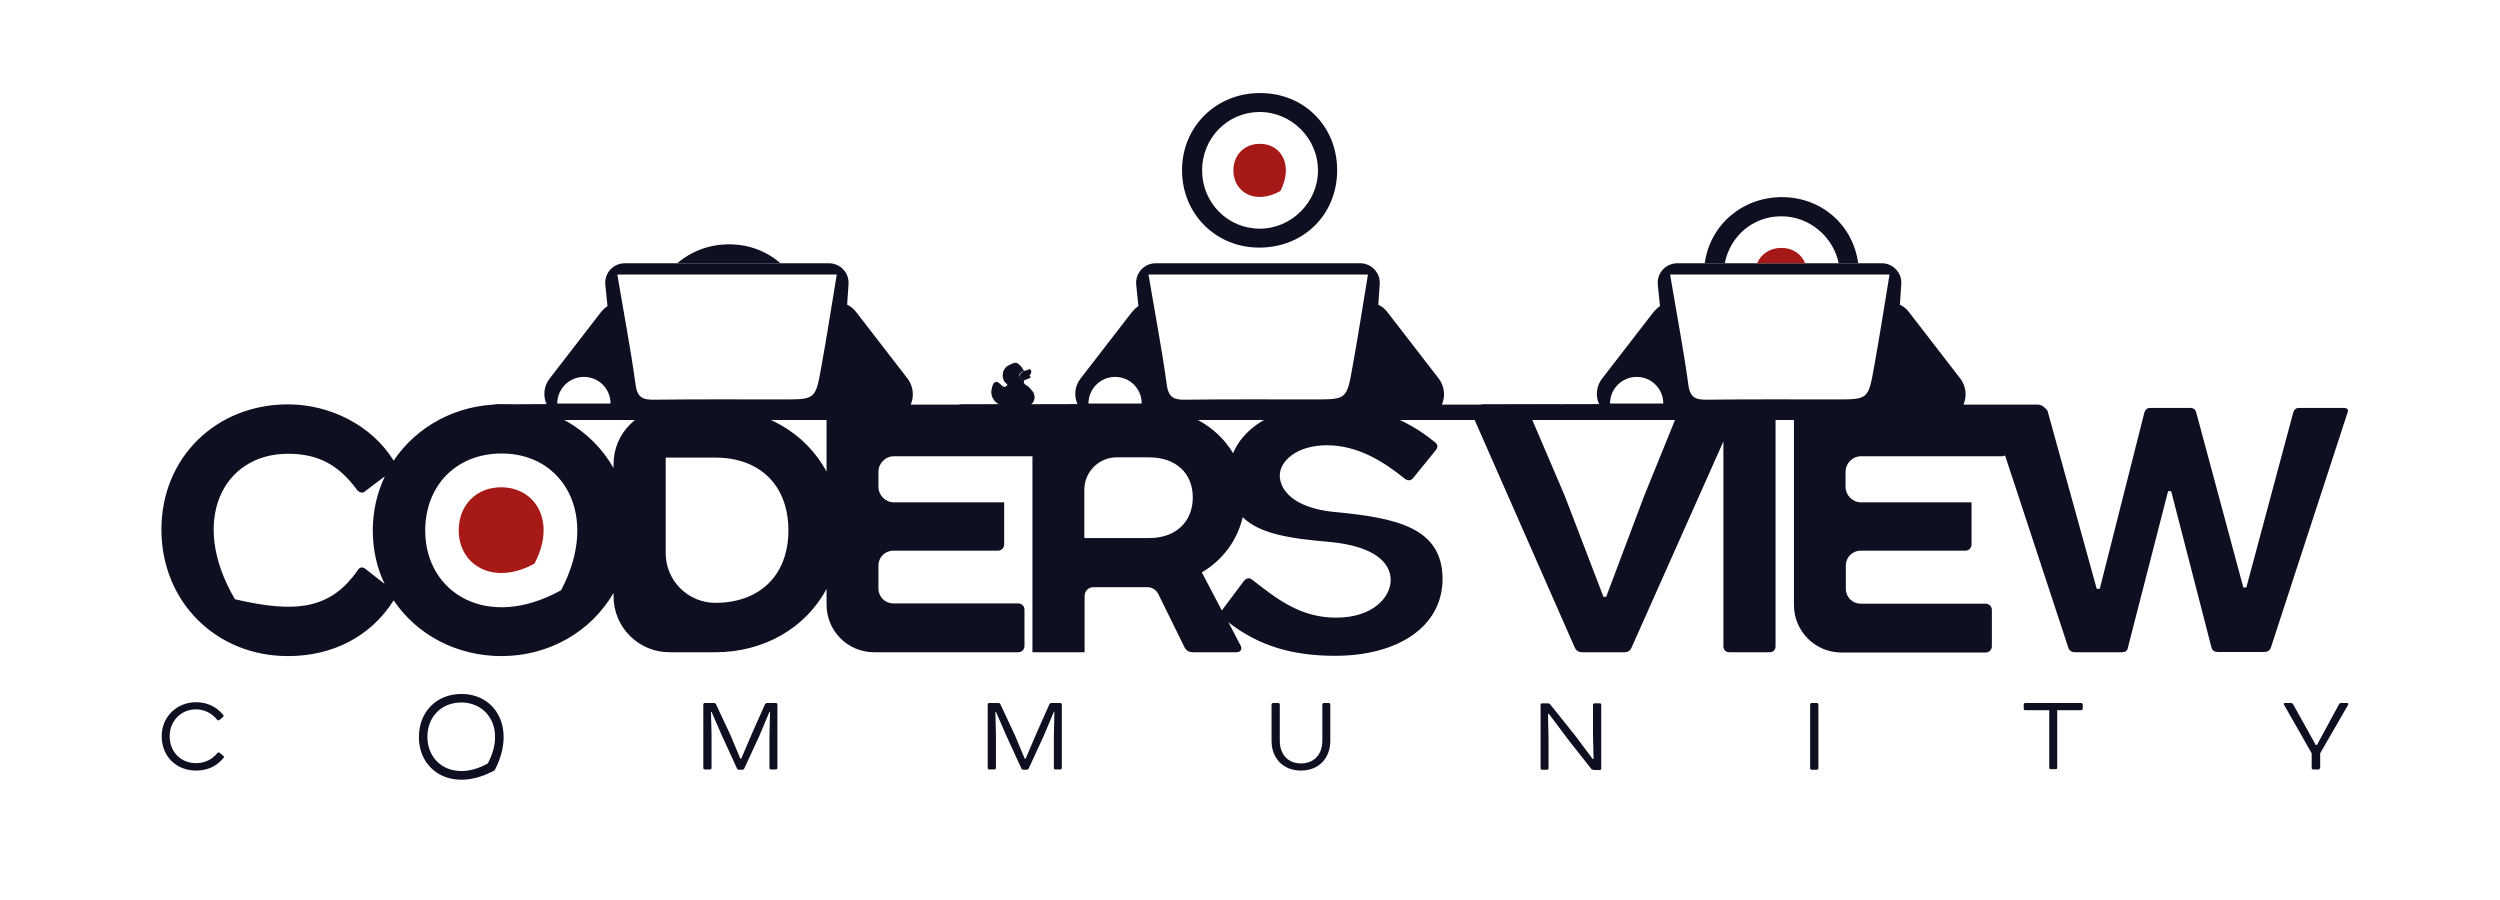 <svg id="Warstwa_1" xmlns="http://www.w3.org/2000/svg" xmlns:xlink="http://www.w3.org/1999/xlink" viewBox="0 0 910.7 328"><style>.st0{fill:#0e1022}.st1{fill:#a71916}</style><g><path class="st0" d="M486,186.5c-14.9-1.5-19.8-8.1-19.8-13.3c0-5.1,6-11,17.2-11c11.3,0,20.8,6.1,28.1,12c1.3,1.1,2.5,1,3.4-0.2 l8.2-10.1c0.8-1.1,0.7-2.1-0.5-2.9c-10.5-8.7-23.9-13.6-38.2-13.6c-17.2,0-30.6,6.7-35.2,17.7c-5.9-9.9-17.2-16.4-30.6-16.4h-30.3 c-3.6,0-6.8,1.5-9,4v-4h-75.9c-1.1,0-2.3,1-2.3,2.3v20.8c-7.6-14.2-22.9-23.1-40.5-23.1h-16.7c-11.3,0-20.4,9.1-20.4,20.4v1.4 c-8-14.1-23.3-23.2-40.8-23.2c-16.4,0-30.9,8-39.3,20.5c-8-13-23.4-20.5-38.5-20.5c-26.1,0-46.1,19.3-46.1,45.6S78.7,239,104.9,239 c16.1,0,30.1-7,38.5-20.3c8.4,12.5,22.9,20.3,39.3,20.3c17.4,0,32.7-9,40.8-23v1.2c0,11.3,9.1,20.4,20.4,20.4h16.7 c17.6,0,32.9-8.8,40.5-23.1v5.8c0,9.5,7.7,17.3,17.3,17.3h52.5c1.3,0,2.3-1,2.3-2.3v-13.2c0-1.3-1-2.3-2.3-2.3h-45.5 c-3,0-5.4-2.4-5.4-5.4V206c0-3,2.4-5.4,5.4-5.4h38.1c1.3,0,2.3-1,2.3-2.3V183h-40.1c-3.1,0-5.7-2.5-5.7-5.7v-5.4 c0-3.1,2.5-5.7,5.7-5.7h50.4v71.4h19v-20.5c0-1.8,1.4-3.2,3.2-3.2h19.7c0,0,0,0,0,0c1.6,0,3.1,0.9,3.9,2.4l9.7,19.7 c0.7,1.1,1.6,1.6,2.9,1.6h16c1.3,0,2.1-1.1,1.5-2.3l-4.5-8.6c11.2,8.7,23.5,12.2,38.9,12.2c22.4,0,39.1-10.3,39.1-28.1 C525.4,192.3,508.9,188.6,486,186.5z M133.2,207.3c-1-0.8-1.8-0.8-2.6,0c-10,14.7-22.7,16.2-45,11c-16.7-28.2-4.7-53,19.3-53 c11.1,0,18.5,4.1,25.2,13.2c0.7,0.8,2,1.5,3.1,0.3l7-5.3c-2.8,5.9-4.4,12.6-4.4,19.7c0,7.1,1.5,13.7,4.3,19.5L133.2,207.3z M204.4,215c-27,15-49.5,0.9-49.5-21.7c0-16.5,11.4-28.1,27.8-28.1C205.3,165.1,218.7,187.9,204.4,215z M260.6,219.6L260.6,219.6 c-10,0-18.1-8.1-18.1-18.1v-34.8h18.1c16.2,0,26.6,10.1,26.6,26.5S276.7,219.6,260.6,219.6z M418.6,196H395v-17.6 c0-6.5,5.3-11.8,11.8-11.8h11.7c10.3,0,16,6.2,16,14.5C434.6,189.5,428.9,196,418.6,196z M486.7,225c-12.9,0-21.4-6.7-30.4-13.7 c-1.1-1-2.3-0.8-3.3,0.5l-7.7,10.3c-0.1,0.1-0.2,0.2-0.2,0.3l-7.3-13.9c7.4-4.3,12.9-11.5,14.9-20.1c6.2,6.1,17.3,7.8,31.5,9 c16.5,1.5,22.4,7.6,22.4,13.9C506.6,217.3,500.4,225,486.7,225z"/><path class="st0" d="M644.4,148.6h-13.7H630h-15.8c-1.5,0-2.6,0.7-3.1,2.1L599,180.5l-13.9,36.9h-1l-14.1-36.8l-12.7-29.7 c-0.7-1.5-2-2.3-3.9-2.3h-15.2c-1.8,0-2.5,1.1-1.8,2.6l37.3,84.8c0.5,1.1,1.5,1.6,2.6,1.6h15.5c1.1,0,2-0.5,2.5-1.6l33.5-75.2v74.5 c0,1.5,0.8,2.3,2.3,2.3h14.4c1.5,0,2.3-0.8,2.3-2.3v-84.5C646.7,149.5,645.9,148.6,644.4,148.6z"/><path class="st0" d="M853.7,148.6h-16.3c-1,0-1.6,0.5-2,1.6L818.3,214h-1.1L800,150.1c-0.3-1-1-1.5-2.1-1.5h-14.7 c-1,0-1.6,0.5-2,1.5l-16.3,64.4h-1.1l-17.8-64.4c-0.2-1-1-1.5-2.1-1.5h-12.2h-5h-70.9c-1.1,0-2.3,1-2.3,2.3v69.5 c0,9.5,7.7,17.3,17.3,17.3h52.5c1.3,0,2.3-1,2.3-2.3v-13.2c0-1.3-1-2.3-2.3-2.3h-45.5c-3,0-5.4-2.4-5.4-5.4V206 c0-3,2.4-5.4,5.4-5.4h38.1c1.3,0,2.3-1,2.3-2.3V183H678c-3.1,0-5.7-2.5-5.7-5.7v-5.4c0-3.1,2.5-5.7,5.7-5.7h51.3 c0.4,0,0.8-0.1,1.1-0.3l23,69.9c0.3,1.1,1.1,1.8,2.5,1.8H773c1.1,0,2-0.5,2.1-1.5l14.7-57.2h1.1l14.7,57c0.3,1.1,1.1,1.6,2.3,1.6 h16.8c1.5,0,2.3-0.7,2.6-1.8l27.8-85.2C855.7,149.3,855.2,148.6,853.7,148.6z"/><path class="st1" d="M194.7,205.3c-15,8.3-27.6,0.5-27.6-12.1c0-9.2,6.4-15.7,15.5-15.7C195.3,177.6,202.7,190.2,194.7,205.3z"/></g><g><g><g><path class="st1" d="M466.4,69.6c-9.3,5.2-17.1,0.3-17.1-7.5c0-5.7,4-9.7,9.6-9.7C466.7,52.3,471.3,60.2,466.4,69.6z"/><path class="st0" d="M459.1,33.9c16,0,28.1,12.2,28,28.3c-0.1,16-12.2,28-28.4,28c-15.9,0-28.2-12.4-28.1-28.3 C430.6,46.1,443.1,33.8,459.1,33.9z M437.9,62.1c0,11.7,9.3,21.2,21,21.2c11.5,0,21.2-9.6,21.2-21.1c0.1-11.8-9.7-21.5-21.4-21.4 C447.1,40.9,437.9,50.3,437.9,62.1z"/></g><path class="st0" d="M567.4,147.4h-42.1c0,0-0.1,0,0-0.1c1.2-2.9,1-6.5-1.2-9.4l-18.7-24.2c-0.9-1.2-2-2.1-3.3-2.7c0,0,0,0,0,0 l0.5-7.5c0.3-4.1-3-7.6-7.1-7.6H421c-4.2,0-7.5,3.6-7.1,7.8l0.8,7.8c0,0,0,0,0,0c-0.9,0.6-1.6,1.3-2.3,2.1l-18.7,24.2 c-2.3,2.9-2.5,6.5-1.2,9.4c0,0-42.1,0.1-42.1,0.1c-1.5,0-2.9,1.1-3,2.6c-0.1,1.7,1.2,3.1,2.8,3.1H401h17.7h38.7h2.8h38.9h17.6 h50.9c1.7,0,3-1.4,2.8-3.1C570.3,148.4,568.9,147.4,567.4,147.4z M396.5,147c0-5.3,4.3-9.7,9.7-9.7s9.7,4.3,9.7,9.7H396.5z M492.7,133.6c-2.1,11.9-2.2,11.9-13.9,11.9c-15.6,0-31.1-0.1-46.7,0.1c-4.3,0.1-6.5-0.6-7.1-5.7c-1.8-13.1-4.3-26-6.6-39.8 c0,0,0-0.1,0-0.1h79.9c0,0,0.1,0,0,0.1C496.4,111.6,494.7,122.6,492.7,133.6z"/></g><g><path class="st0" d="M742.4,147.4h-27.1c0,0-0.1,0,0-0.1c1.2-2.9,1-6.5-1.2-9.4l-18.7-24.2c-0.9-1.2-2-2.1-3.3-2.7c0,0,0,0,0,0 l0.5-7.5c0.3-4.1-3-7.6-7.1-7.6H611c-4.2,0-7.5,3.6-7.1,7.8l0.8,7.8c0,0,0,0,0,0c-0.9,0.6-1.6,1.3-2.3,2.1l-18.7,24.2 c-2.3,2.9-2.5,6.5-1.2,9.4c0,0-42.1,0.1-42.1,0.1c-1.5,0-2.9,1.1-3,2.6c-0.1,1.7,1.2,3.1,2.8,3.1H591h17.7h38.7h2.8h38.9h17.6 h35.9c1.7,0,3.5-1.3,3.1-3C745.3,148.6,743.9,147.4,742.4,147.4z M586.5,147c0-5.3,4.3-9.7,9.7-9.7s9.7,4.3,9.7,9.7H586.5z M682.7,133.6c-2.1,11.9-2.2,11.9-13.9,11.9c-15.6,0-31.1-0.1-46.7,0.1c-4.3,0.1-6.5-0.6-7.1-5.7c-1.8-13.1-4.3-26-6.6-39.8 c0,0,0-0.1,0-0.1h79.9c0,0,0.1,0,0,0.1C686.4,111.6,684.7,122.6,682.7,133.6z"/><path class="st1" d="M657.6,95.9c-1.4-3.4-4.6-5.6-8.7-5.6c-4.1,0-7.4,2.2-8.8,5.6H657.6z"/><path class="st0" d="M628.3,95.9c1.9-9.8,10.2-17.1,20.5-17.1c10.2-0.1,19,7.4,21,17.1h7.1c-1.9-13.9-13.2-24-27.7-24.1 c-14.6,0-26.3,10.2-28.2,24.1H628.3z"/></g><g><path class="st0" d="M373.9,147.4h-42.1c0,0-0.1,0,0-0.1c1.2-2.9,1-6.5-1.2-9.4l-18.7-24.2c-0.9-1.2-2-2.1-3.3-2.7c0,0,0,0,0,0 l0.5-7.5c0.3-4.1-3-7.6-7.1-7.6h-74.4c-4.2,0-7.5,3.6-7.1,7.8l0.8,7.8c0,0,0,0,0,0c-0.9,0.6-1.6,1.3-2.3,2.1l-18.7,24.2 c-2.3,2.9-2.5,6.5-1.2,9.4c0,0-18.1,0.1-18.1,0.1c-1.5,0-2.9,1.1-3,2.6c-0.1,1.7,1.2,3.1,2.8,3.1h26.9h17.7H264h2.8h38.9h17.6 h50.9c1.7,0,3-1.4,2.8-3.1C376.8,148.4,375.4,147.4,373.9,147.4z M203,147c0-5.3,4.3-9.7,9.7-9.7s9.7,4.3,9.7,9.7H203z M299.2,133.6c-2.1,11.9-2.2,11.9-13.9,11.9c-15.6,0-31.1-0.1-46.7,0.1c-4.3,0.1-6.5-0.6-7.1-5.7c-1.8-13.1-4.3-26-6.6-39.8 c0,0,0-0.1,0-0.1h79.9c0,0,0.1,0,0,0.1C302.9,111.6,301.2,122.6,299.2,133.6z"/><path class="st0" d="M284.3,95.9c-4.9-4.3-11.4-6.9-18.7-6.9c-7.3,0-13.9,2.6-18.9,6.9H284.3z"/></g></g><g><path class="st0" d="M81.3,260.4c0.2,0.2,0.2,0.6-0.1,0.8l-1.3,1.1c-0.2,0.2-0.6,0.1-0.8-0.1c-1.9-2.4-4.7-3.8-7.7-3.8 c-5.5,0-9.6,4.3-9.6,9.8c0,5.6,4,9.8,9.6,9.8c3.1,0,5.9-1.3,7.8-3.7c0.2-0.2,0.6-0.3,0.8-0.1l1.3,1.1c0.3,0.2,0.4,0.5,0.1,0.8 c-2.5,3.1-5.9,4.6-10,4.6c-7.2,0-12.5-5.2-12.5-12.5c0-7.2,5.6-12.4,12.5-12.4C75.4,255.8,78.8,257.4,81.3,260.4z"/><path class="st0" d="M282.6,256.1c0.4,0,0.6,0.2,0.6,0.6v23c0,0.4-0.2,0.6-0.6,0.6h-1.7c-0.4,0-0.6-0.2-0.6-0.6v-11.5l0.2-8.9 l-0.2,0l-3.7,8.8l-5.4,11.7c-0.1,0.3-0.4,0.6-0.8,0.6h-1.2c-0.4,0-0.7-0.3-0.8-0.6l-5.5-12l-3.7-8.5l-0.2,0l0.2,8.4v12 c0,0.4-0.2,0.6-0.6,0.6h-1.8c-0.4,0-0.6-0.2-0.6-0.6v-23c0-0.4,0.2-0.6,0.6-0.6h3.3c0.4,0,0.7,0.2,0.8,0.6l5.2,11.1l3.6,8.6h0.3 l4.2-9.8l4.4-9.9c0.2-0.4,0.4-0.6,0.8-0.6H282.6z"/><path class="st0" d="M386.2,256.1c0.4,0,0.6,0.2,0.6,0.6v23c0,0.4-0.2,0.6-0.6,0.6h-1.7c-0.4,0-0.6-0.2-0.6-0.6v-11.5l0.2-8.9 l-0.2,0l-3.7,8.8l-5.4,11.7c-0.1,0.3-0.4,0.6-0.8,0.6h-1.2c-0.4,0-0.7-0.3-0.8-0.6l-5.5-12l-3.7-8.5l-0.2,0l0.2,8.4v12 c0,0.4-0.2,0.6-0.6,0.6h-1.8c-0.4,0-0.6-0.2-0.6-0.6v-23c0-0.4,0.2-0.6,0.6-0.6h3.3c0.4,0,0.7,0.2,0.8,0.6l5.2,11.1l3.6,8.6h0.3 l4.2-9.8l4.4-9.9c0.2-0.4,0.4-0.6,0.8-0.6H386.2z"/><path class="st0" d="M463.2,256.7c0-0.4,0.2-0.6,0.6-0.6h1.8c0.4,0,0.6,0.2,0.6,0.6v13.1c0,4.8,2.8,8.3,7.7,8.3 c5,0,7.8-3.5,7.8-8.3v-13.1c0-0.4,0.2-0.6,0.6-0.6h1.7c0.4,0,0.6,0.2,0.6,0.6v13.2c0,6.2-4.1,10.8-10.7,10.8 c-6.6,0-10.7-4.6-10.7-10.8V256.7z"/><path class="st0" d="M580.4,280.4c-0.4,0-0.6-0.1-0.8-0.4l-8.2-10.4l-7.2-9.6l-0.3,0.1l0.2,9v10.7c0,0.4-0.2,0.6-0.6,0.6h-1.7 c-0.4,0-0.6-0.2-0.6-0.6v-23c0-0.4,0.2-0.6,0.6-0.6h2c0.4,0,0.8,0.2,1,0.5l8.8,11l6.6,8.8l0.3,0l-0.2-9v-10.7 c0-0.4,0.2-0.6,0.6-0.6h1.8c0.4,0,0.6,0.2,0.6,0.6v23.1c0,0.4-0.2,0.6-0.6,0.6H580.4z"/><path class="st0" d="M661.8,256.1c0.4,0,0.6,0.2,0.6,0.6v23.1c0,0.4-0.2,0.6-0.6,0.6h-1.8c-0.4,0-0.6-0.2-0.6-0.6v-23.1 c0-0.4,0.2-0.6,0.6-0.6H661.8z"/><path class="st0" d="M758.1,256.1c0.4,0,0.6,0.2,0.6,0.6v1.4c0,0.4-0.2,0.6-0.6,0.6h-8.7v20.9c0,0.4-0.2,0.6-0.6,0.6h-1.7 c-0.4,0-0.6-0.2-0.6-0.6v-20.9h-8.7c-0.4,0-0.6-0.2-0.6-0.6v-1.4c0-0.4,0.2-0.6,0.6-0.6H758.1z"/><path class="st0" d="M845.1,279.7c0,0.4-0.2,0.6-0.6,0.6h-1.8c-0.4,0-0.6-0.2-0.6-0.6v-5.3L832,256.7c-0.1-0.3,0-0.6,0.3-0.6h2.3 c0.3,0,0.5,0.1,0.7,0.4l8.3,14.9h0.4l8.1-14.9c0.1-0.2,0.3-0.4,0.6-0.4h2.4c0.3,0,0.4,0.3,0.3,0.6l-10.2,17.7V279.7z"/></g><g><path class="st0" d="M365.6,140.9c-0.7-0.5-1.2-0.9-1.7-1.4c-0.2-0.2-0.5-0.3-0.8-0.4c-0.3-0.1-0.6,0.1-0.9,0.3 c-0.3,0.3-0.5,0.6-0.6,1c-0.2,0.5-0.3,1-0.4,1.5c-0.2,1,0,2.1,0.2,2.6c0.2,0.5,0.5,1,0.8,1.4c0.7,0.9,1.8,1.6,2.9,1.9 c1.1,0.3,2.2,0.6,3.3,0.7c1.9,0.1,3.9,0.2,5.6-0.4c0.8-0.3,1.8-0.8,2.3-1.5c0.4-0.6,0.5-1.2,0.6-1.9c0-0.4-0.2-1.2-0.4-1.6 c-0.1-0.3-0.3-0.5-0.5-0.7c-0.5-0.6-1.1-1.4-1.7-1.8c-0.4-0.3-0.8-0.4-1.1-0.8c-0.4-0.4-0.3-1.1,0.1-1.4c-0.5-0.1-1.2-0.1-1.6-0.5 c-0.7-0.5-0.8-1.2,0.2-2.1c0.2-0.2,0.4-0.4,0.7-0.6c0.1-0.1,0.3,0,0.3-0.2c0-0.2-0.1-0.4-0.4-0.7c-0.2-0.4-0.4-0.7-0.7-1 c-0.3-0.2-0.6-0.6-0.9-0.8c-0.6-0.4-1-0.6-2.5,0.1c-0.7,0.3-1.3,0.6-1.9,1.1c-0.2,0.2-0.6,0.8-0.8,1.1c-0.3,0.4-0.3,0.9-0.4,1.5 c-0.1,0.5,0,1.1,0.1,1.6c0.1,0.3,0.3,1,0.6,1.2c0.2,0.3,0.4,0.5,0.7,0.7c0.2,0.2,0.3,0.4,0.2,0.6c-0.1,0.2-0.3,0.2-0.5,0.3 C366.3,140.9,365.7,141.1,365.6,140.9z"/><path class="st0" d="M371.6,136.4c-0.2,0.2-0.4,0.6-0.4,0.9c0,0.3,0.2,0.5,0.4,0.6c0.6,0.5,1.5,0.7,2.2,0.4 c0.4-0.2,0.8-0.4,1.2-0.5c0.1,0,0.2-0.1,0.3-0.2c0.1-0.1,0.1-0.3,0.1-0.4c0-0.1-0.3-0.2-0.3-0.3c0,0-0.1,0-0.1-0.1 c0-0.1,0.1-0.1,0.2-0.2c0.3-0.4,0.4-0.7,0.5-1.2c0-0.1,0-0.3-0.1-0.4c-0.1-0.3-0.3-0.5-0.5-0.5c-0.3,0-0.6,0.2-0.9,0.3 c-0.3,0.1-0.5,0.2-0.8,0.2c-0.3,0.1-0.5,0.1-0.7,0.2C372.3,135.6,371.9,136,371.6,136.4z"/></g><path class="st0" d="M168.1,252.8c-9.1,0-15.5,6.5-15.5,15.7c0,12.6,12.5,20.4,27.6,12.1C188.1,265.5,180.7,252.8,168.1,252.8z M177.7,278.1c-12,6.7-22,0.4-22-9.7c0-7.3,5.1-12.5,12.4-12.5C178.1,256,184.1,266.1,177.7,278.1z"/></svg>
